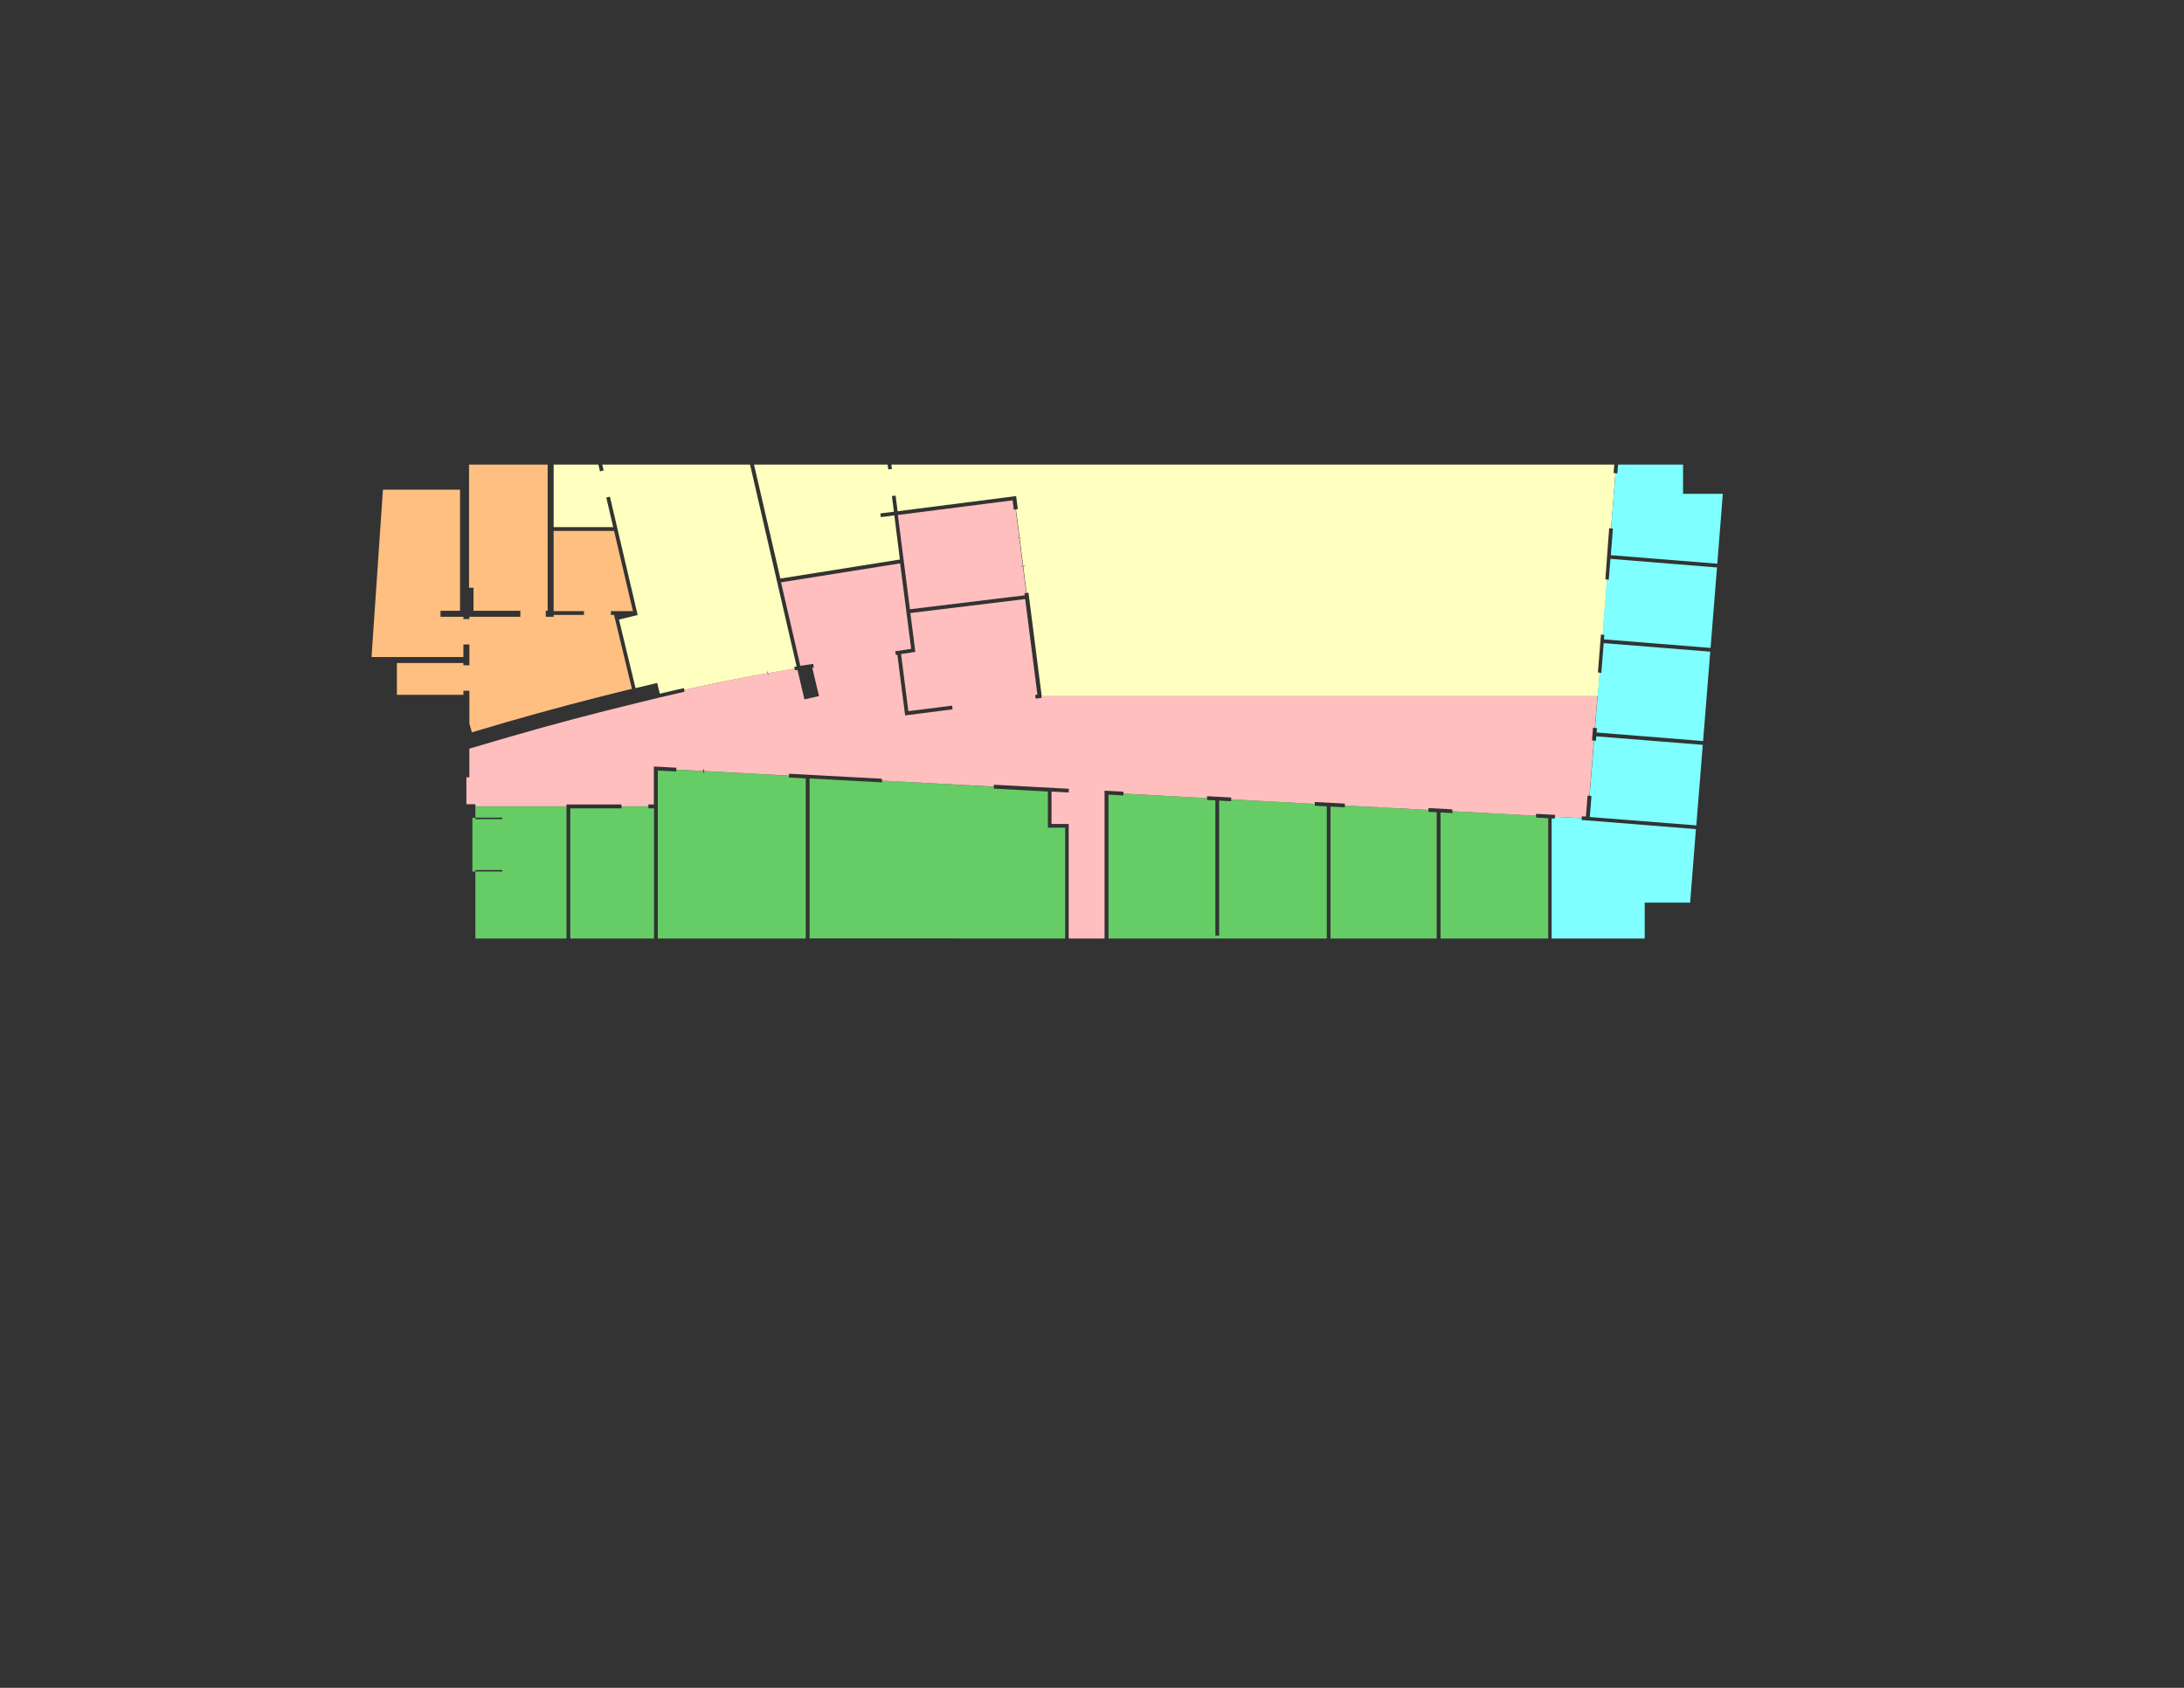 <svg xmlns="http://www.w3.org/2000/svg" viewBox="0 0 792 612"><rect x="0" y="0" width="792" height="612" fill="#333333" stroke="none"/><defs><style>.cls-1{fill:#ffbf80;}.cls-1,.cls-2,.cls-3,.cls-4,.cls-5{fill-rule:evenodd;}.cls-2{fill:#ffffbf;}.cls-3{fill:#7fffff;}.cls-4{fill:#6c6;}.cls-5{fill:#ffbfbf;}</style></defs><title>hvac-all</title><g id="HVAC-5"><g id="HATCH"><polygon class="cls-1" points="171.14 265.54 184 261.74 195.39 258.52 206.03 255.64 216.44 252.93 227.33 250.21 229.16 249.78 222.68 222.96 221.53 222.96 221.53 221.6 229.5 221.6 229.5 221.98 229.61 221.95 222.69 192.5 200.77 192.5 200.77 221.6 211.77 221.6 211.77 222.96 200.77 222.96 200.77 223.63 197.92 223.63 197.92 221.47 198.6 221.47 198.6 168.46 170.09 168.46 170.09 213.13 171.71 213.13 171.71 221.47 188.7 221.47 188.7 223.63 170.22 223.63 170.22 224.46 168.05 224.46 168.05 223.63 159.75 223.63 159.75 221.47 166.83 221.47 166.83 177.55 138.87 177.55 134.73 238.24 168.05 238.24 168.05 233.68 170.22 233.68 170.22 241.24 168.05 241.24 168.05 240.41 143.93 240.41 143.93 251.95 168.05 251.95 168.05 250.46 170.22 250.46 170.22 262.43 170.78 264.32 171.14 265.54 171.14 265.54"/></g></g><g id="HVAC-4"><g id="HATCH-2" data-name="HATCH"><path class="cls-2" d="M583.55,191.52l.68.05,1.6-20-.68-.05.25-3.07H323.25l.2,1.59-1.34.17-.23-1.76H273.43L283,209.78l43.33-6.9-2-16-4.91.63-.17-1.34,4.91-.63-.72-5.67,1.34-.17.72,5.67,43-5.49.6,4.71-.67.09,1.31,10.22.67-.09v.07l-.67.09,1.31,10.22.67-.09v.14l-.66.08,1.24,9.68.67-.09,4.79,37.53h201.7l.68-8.54-.68-.05,1.1-13.78.68.05,1.6-20-.68-.05ZM272,168.46h-53.6l.5,2.14-1.32.31-.58-2.45H200.77v22.68h21.61l-2.52-10.73,1.32-.31L231.24,223l-6.77,1.64,6,24.87,7.86-1.87.66,2.75.27,1.14,4.89-1.14,3.85-.88.14.67,7.51-1.65,2.56-.53h0l5.92-1.22,8.51-1.64,5.73-1-.13-.68.16,0,.12.68,2.64-.48,7-1.17-.12-.68.85-.14Z"/></g></g><g id="HVAC-3"><g id="HATCH-3" data-name="HATCH"><path class="cls-3" d="M567.28,340.3h29.16v-13h16.47L615,300.63l-40.32-3.23-1.1-.06,0-.68-9.74-.52,0,.68-1.15-.06V340.3h4.55Zm47.87-41,2.34-29.23L578.86,267l-.13,1.62-.68-.05-1.6,20,.68.05-.61,7.62L615,299.27Zm2.45-30.58,2.6-32.43-38.64-3.1L580.7,244l-.68-.05-1.6,20,.68.05L579,265.6l38.53,3.09Zm2.71-33.78,2.34-29.18L584,202.64l-.61,7.57-.68-.05-1.6,20,.68.05-.13,1.62,38.53,3.09Zm2.45-30.53,2-25.35H610.34V168.46H586.76l-.25,3.18-.68-.05-1.6,20,.68.05-.77,9.66,38.53,3.09Z"/></g></g><g id="HVAC-2"><g id="HATCH-4" data-name="HATCH"><path class="cls-4" d="M202.87,340.3h2.58V292.42H172.39v4.1h-1.08V316h1.08V340.3h30.48Zm278.27,0V292.38l-4.35-.23,0-.68-30.32-1.63,0,.68-4.37-.23v48.93h-1.36v-49l-3-.16,0-.68-30.32-1.63,0,.68-5.44-.29V340.3h79.16Zm5.29,0H521V294.52l-3-.16,0-.68-30.32-1.63,0,.68-5.19-.28V340.3h3.93Zm-138.74,0h38.58V300.12H380V287l-19.61-1.05,0-.68L319.84,283l0,.68-26.26-1.41v58h54.13Zm-140.45,0h29.93V293.1h-2v-.68h-9.76v.68H206.8V340.3Zm45.79,0h39.17V282.25l-6.09-.33,0-.68-30.86-1.66,0,.68H255l0-.68-9.74-.52,0,.68-6.71-.36V340.3Zm292,0h16.4V296.69l-4.4-.24,0-.68-30.32-1.63,0,.68-4.32-.23V340.3H545ZM182.15,316h-9.76v-.54h9.76V316Zm-9.76-19v-.54h9.76v.54Z"/></g></g><g id="HVAC-1"><g id="HATCH-5" data-name="HATCH"><path class="cls-5" d="M579.34,252.47H377.64l.07.59-2.15.27-.17-1.34.81-.1-4.43-34.67-41.64,5.05,1.8,14.1-5.17.79,2.64,20.7,15.87-2,.17,1.34-17.21,2.2-2.81-22-.57.09-.2-1.34,5.77-.88-4-31-43.19,6.88,7,30.27,4.67-.71.2,1.34-.54.08L297,252.39l-5.28,1.22L289.2,242.9l-.93.15-.11-.66-7,1.17-2.64.48.11.66-.15,0-.12-.65L272,245.22l-7.9,1.53-8.48,1.75-7.51,1.65.14.66-9,2.09-9.15,2.23-11.05,2.74-11.83,3.07-11.57,3.15-10.88,3.09-13.64,4-.92.28v10.38h-1.08v9.76h1.08v0h2.17v.78h33.05v-.68h19.92v.68h9.76v-.68h2V277.93l8.14.44,0,.68,9.74.52,0-.68h.27l0,.68,30.86,1.66,0-.68,33.7,1.81,0,.68,40.6,2.18,0-.68,27.2,1.46-.07,1.35-6.23-.33v11.74h6.23V340.3h13v-53.6l6.87.37,0,.68,30.32,1.63,0-.68,8.73.47,0,.68,30.32,1.63,0-.68,10.9.58,0,.68L518,293.68l0-.68,8.66.46,0,.68L557,295.78l0-.68,6.9.37,0,.68,9.74.52,0-.68,1.47.07.61-7.6.68.05,1.6-20-.68-.05.37-4.59.68.05.92-11.46Zm-208.4-47.12-.67.09,0-.13.67-.09L369.62,195l-.67.09V195l.67-.09-1.31-10.22-.67.09-.43-3.36-41.61,5.31,3.8,29.72.57,4.46,41.64-5.05-.1-.76.67-.09-1.24-9.68Z"/></g></g></svg>